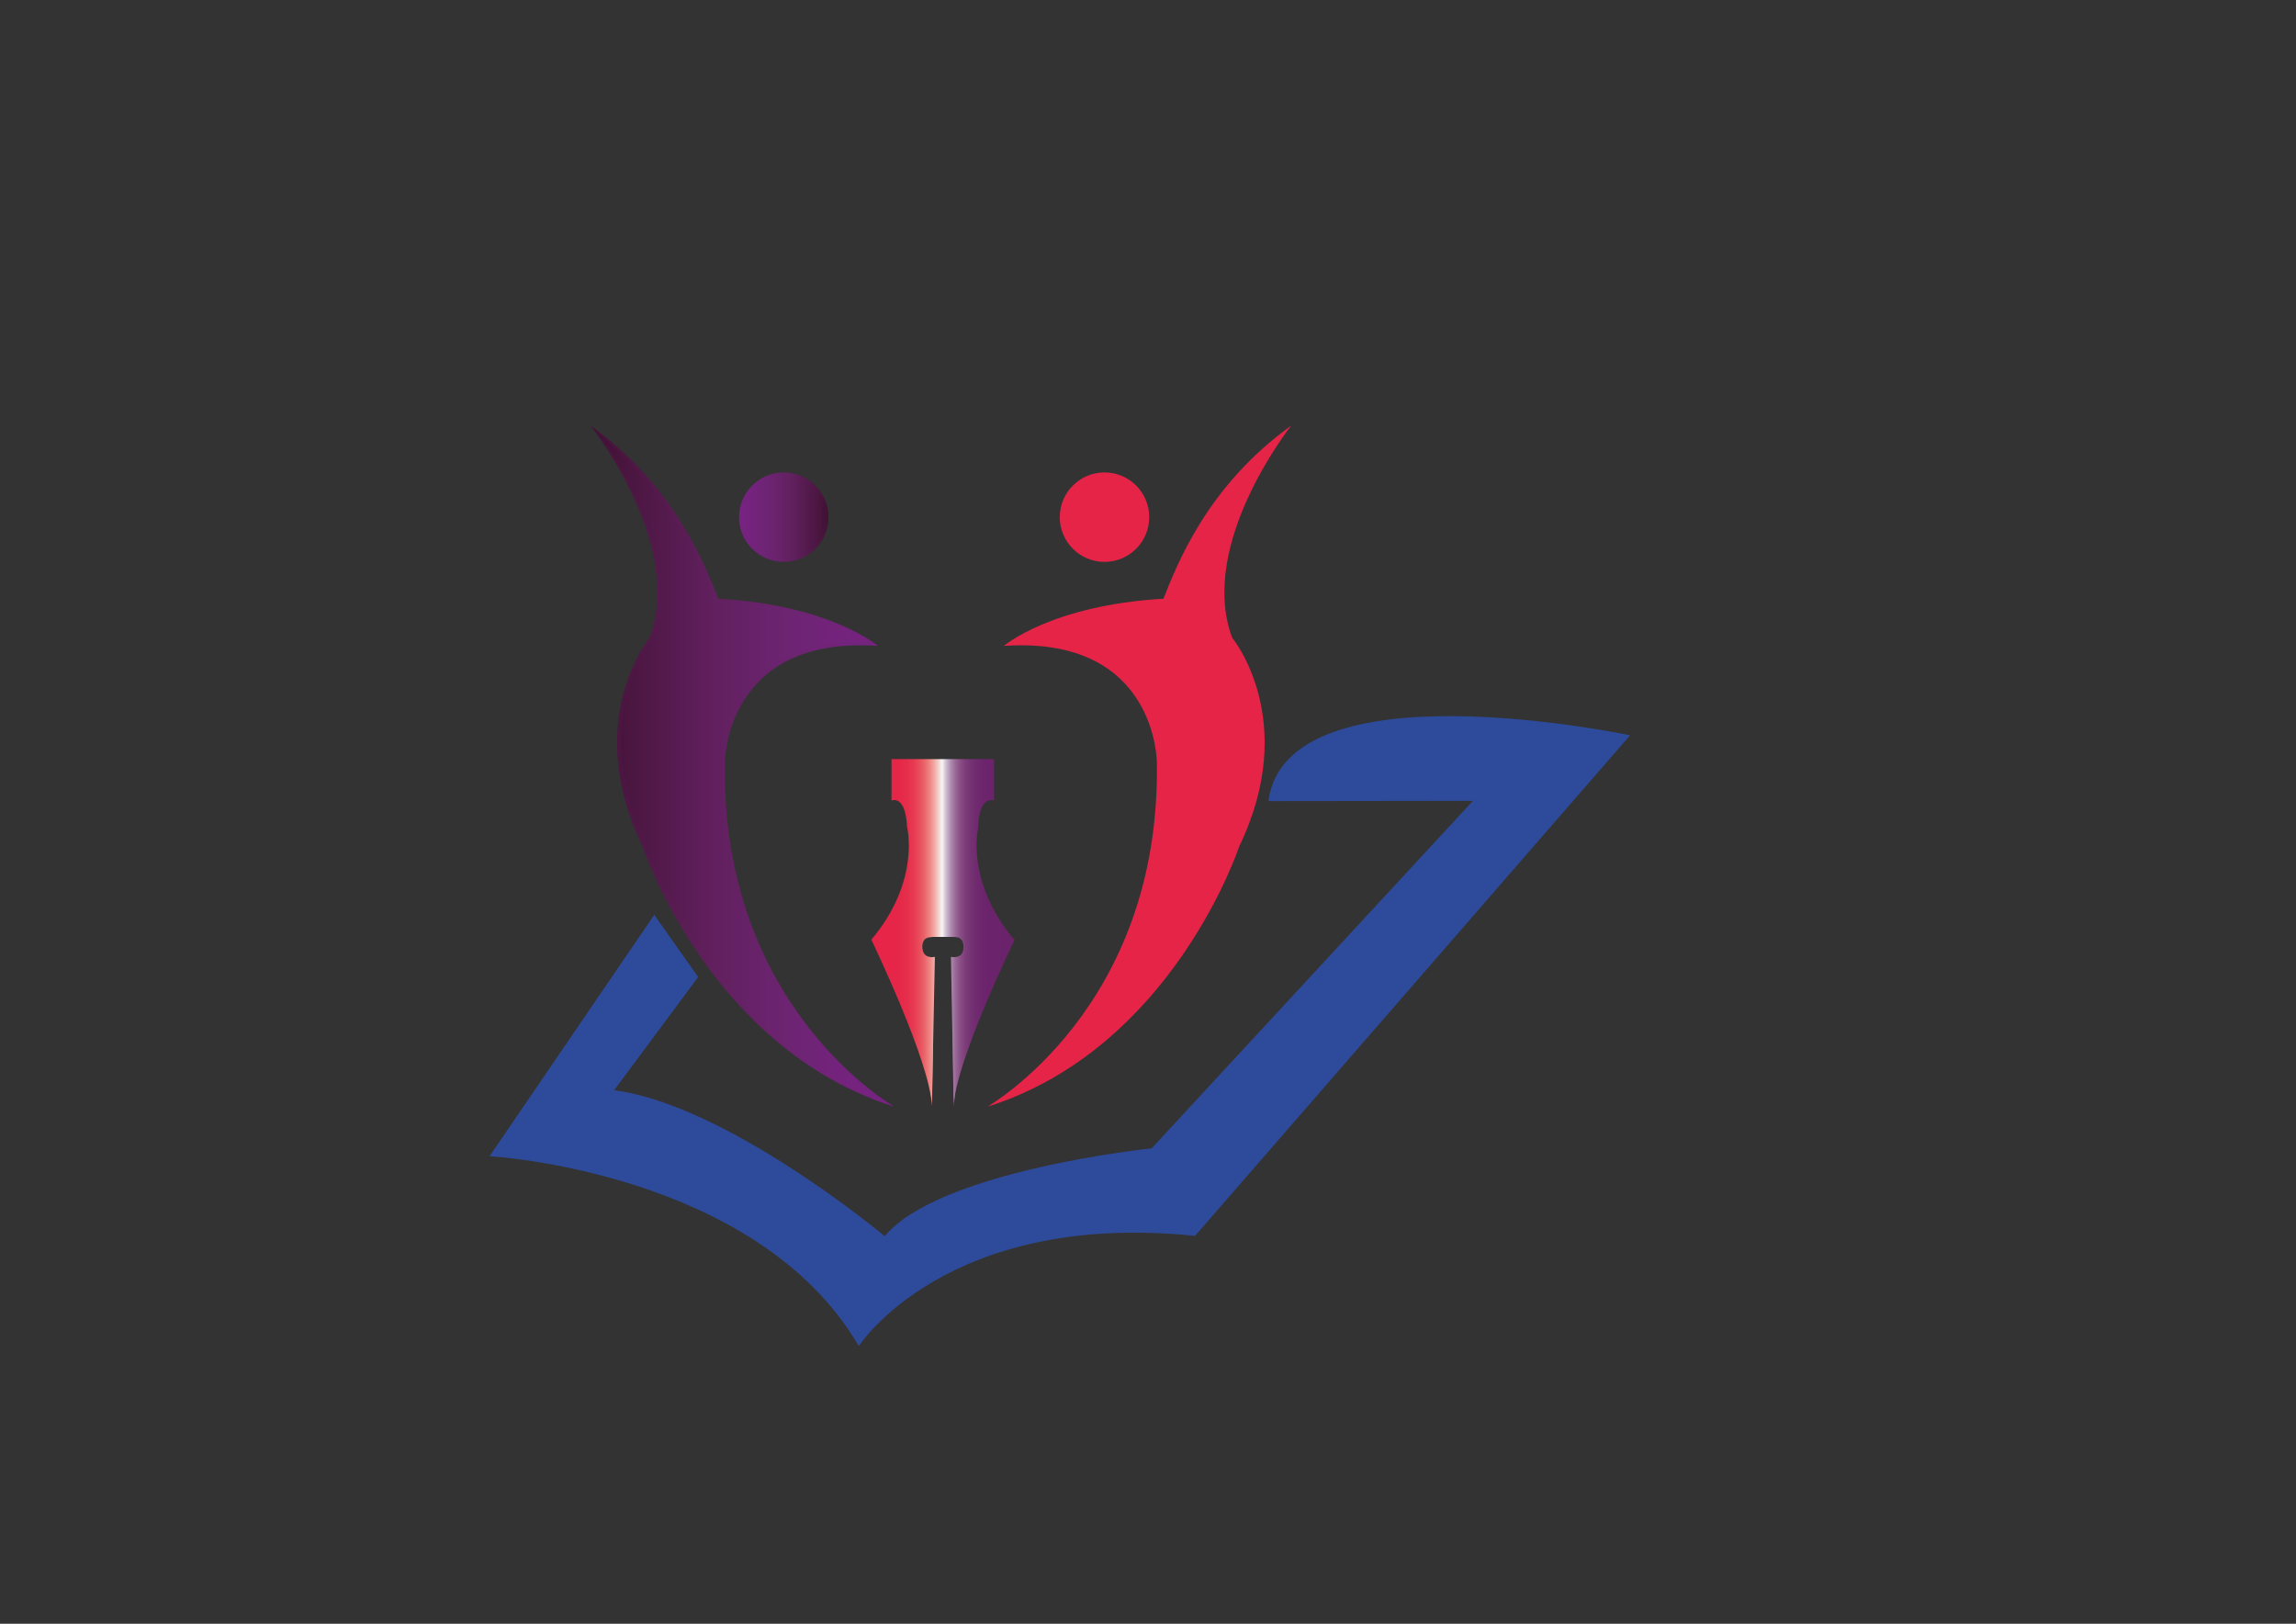 <?xml version="1.0" encoding="utf-8"?>
<!-- Generator: Adobe Illustrator 24.2.1, SVG Export Plug-In . SVG Version: 6.00 Build 0)  -->
<svg version="1.1" id="Layer_1" xmlns="http://www.w3.org/2000/svg" xmlns:xlink="http://www.w3.org/1999/xlink" x="0px" y="0px"
	 viewBox="0 0 841.9 595.3" style="enable-background:new 0 0 841.9 595.3;" xml:space="preserve">
<rect x="0" y="0" width="841.9" height="595.3" fill="#333333" stroke="none"/>
<style type="text/css">
	.st0{fill:#2E4A9A;}
	.st1{fill:url(#SVGID_1_);}
	.st2{fill:url(#SVGID_2_);}
	.st3{fill:url(#SVGID_3_);}
	.st4{fill:url(#SVGID_4_);}
	.st5{fill:url(#SVGID_5_);}
	.st6{fill:url(#SVGID_6_);}
	.st7{fill:url(#SVGID_7_);}
	.st8{fill:url(#SVGID_8_);}
	.st9{fill:#E62448;}
	.st10{fill:url(#SVGID_9_);}
	.st11{fill:url(#SVGID_10_);}
	.st12{fill:url(#SVGID_11_);}
	.st13{fill:url(#SVGID_12_);}
	.st14{fill:none;}
</style>
<g>
	<g>
		<g>
			<path class="st0" d="M465.9,292.9l76-0.1L422.7,421.7c-0.1,0-78.1,8.5-98.3,32.5c0,0-58.8-48.7-100.3-54.1l31-42L240,336.6
				l-59,86.6c0,0,96.5,4.7,134,68.9c0,0,31.5-49.1,122.8-39.8l159-182.2C591.5,269,473.1,245.4,465.9,292.9z"/>
		</g>
		<g>
			<path class="st0" d="M466.5,292.5h76.3L422.9,422c0,0-78.3,8.5-98.4,32.6c0,0-59.4-49-101-54.4l31.1-42.2L240,337l-58.2,85.5
				c0,0,95.6,4.2,133.2,68.4c0,0,31.2-48.8,122.4-39.4l158.5-181.4C590.5,269.3,474.2,246,466.5,292.5z"/>
		</g>
		<g>
			<path class="st0" d="M465.1,293.7l75-0.1L422.3,421c0,0-77.7,8-97.9,32.2c0,0-57.6-48.1-99.2-53.5l30.8-41.5l-16.1-22.8
				l-60.4,88.5c0,0,97.9,5.4,135.4,69.6c0,0,32.1-49.8,123.3-40.4l159.5-183.5C597.8,269.6,471.9,242.8,465.1,293.7z"/>
		</g>
		<g>
			<path class="st0" d="M465.5,293.2l75.4-0.1L422.4,421.3c0,0-78.8,9.3-98,32.4c0,0-60.2-48.7-99.7-53.9l30.9-41.8l-15.7-22.1
				l-59.6,87.5c0-0.7,99.5,7.2,134.8,69.3c2.1-3.3,35.9-50.4,123.1-40.1l159.1-182.9C597.2,269.4,471.9,244,465.5,293.2z"/>
		</g>
	</g>
	<g>
		
			<linearGradient id="SVGID_1_" gradientUnits="userSpaceOnUse" x1="319.811" y1="253.639" x2="371.611" y2="253.639" gradientTransform="matrix(1 0 0 -1 0 595.276)">
			<stop  offset="0" style="stop-color:#E20E18"/>
			<stop  offset="0" style="stop-color:#E41520"/>
			<stop  offset="0" style="stop-color:#E51E3B"/>
			<stop  offset="0" style="stop-color:#E62448"/>
			<stop  offset="0.186" style="stop-color:#E62648"/>
			<stop  offset="0.253" style="stop-color:#E62F4C"/>
			<stop  offset="0.301" style="stop-color:#E73C53"/>
			<stop  offset="0.339" style="stop-color:#E94F5D"/>
			<stop  offset="0.372" style="stop-color:#E9666B"/>
			<stop  offset="0.402" style="stop-color:#EE8080"/>
			<stop  offset="0.428" style="stop-color:#F09C98"/>
			<stop  offset="0.453" style="stop-color:#F3BBB6"/>
			<stop  offset="0.474" style="stop-color:#F4D8D4"/>
			<stop  offset="0.494" style="stop-color:#F6F6F6"/>
			<stop  offset="0.498" style="stop-color:#F0EEF1"/>
			<stop  offset="0.518" style="stop-color:#D3C6D8"/>
			<stop  offset="0.541" style="stop-color:#BBA0BC"/>
			<stop  offset="0.566" style="stop-color:#A67FA5"/>
			<stop  offset="0.593" style="stop-color:#956494"/>
			<stop  offset="0.623" style="stop-color:#894D85"/>
			<stop  offset="0.656" style="stop-color:#7D3D7A"/>
			<stop  offset="0.695" style="stop-color:#743273"/>
			<stop  offset="0.744" style="stop-color:#6F296E"/>
			<stop  offset="0.812" style="stop-color:#6B236C"/>
			<stop  offset="1" style="stop-color:#6A236B"/>
		</linearGradient>
		<path class="st1" d="M358.4,303.5c0.2-12.2,5.8-10.4,5.8-10.4v-14.4h-18.5h-18.5v14.4c0,0,5.2-2,5.7,10c0,0,5.1,20-13.1,41.5
			c0,0,21.5,44.1,21.9,60l0.7-53.4c0,0-4.5,0.9-4.6-3.9s4.3-4.2,4.3-4.2h3.6h3.6c0,0,4.4-0.6,4.3,4.2c-0.1,4.8-4.6,3.9-4.6,3.9
			l0.7,53.4c0.4-15.9,21.9-60,21.9-60C353.4,323.1,358.4,303.5,358.4,303.5z"/>
		
			<linearGradient id="SVGID_2_" gradientUnits="userSpaceOnUse" x1="320.211" y1="253.839" x2="371.328" y2="253.839" gradientTransform="matrix(1 0 0 -1 0 595.276)">
			<stop  offset="0" style="stop-color:#E20E18"/>
			<stop  offset="0" style="stop-color:#E41520"/>
			<stop  offset="0" style="stop-color:#E51E3B"/>
			<stop  offset="0" style="stop-color:#E62448"/>
			<stop  offset="0.186" style="stop-color:#E62648"/>
			<stop  offset="0.253" style="stop-color:#E62F4C"/>
			<stop  offset="0.301" style="stop-color:#E73C53"/>
			<stop  offset="0.339" style="stop-color:#E94F5D"/>
			<stop  offset="0.372" style="stop-color:#E9666B"/>
			<stop  offset="0.402" style="stop-color:#EE8080"/>
			<stop  offset="0.428" style="stop-color:#F09C98"/>
			<stop  offset="0.453" style="stop-color:#F3BBB6"/>
			<stop  offset="0.474" style="stop-color:#F4D8D4"/>
			<stop  offset="0.494" style="stop-color:#F6F6F6"/>
			<stop  offset="0.498" style="stop-color:#F0EEF1"/>
			<stop  offset="0.518" style="stop-color:#D3C6D8"/>
			<stop  offset="0.541" style="stop-color:#BBA0BC"/>
			<stop  offset="0.566" style="stop-color:#A67FA5"/>
			<stop  offset="0.593" style="stop-color:#956494"/>
			<stop  offset="0.623" style="stop-color:#894D85"/>
			<stop  offset="0.656" style="stop-color:#7D3D7A"/>
			<stop  offset="0.695" style="stop-color:#743273"/>
			<stop  offset="0.744" style="stop-color:#6F296E"/>
			<stop  offset="0.812" style="stop-color:#6B236C"/>
			<stop  offset="1" style="stop-color:#6A236B"/>
		</linearGradient>
		<path class="st2" d="M358.1,303.5c0.2-12.2,5.7-10.8,5.7-10.8V279h-18.1h-18.2v13.7c0,0,5.1-1.8,5.8,10.4c0,0,5.1,20-13.1,41.5
			c0,0,21.2,43.4,21.6,59.3l0.4-52.4c0,0-4.4,0.5-4.6-4.3c-0.2-4.9,4.5-4.7,4.6-4.6h3.7l3.6-0.1c0.1-0.1,4.6-0.6,4.7,4.5
			c0.1,4.6-4.1,4.6-4.6,4.4l0.3,52.3c0.4-15.9,21.6-59.3,21.6-59.3C353.1,323.2,358.1,303.5,358.1,303.5z"/>
		
			<linearGradient id="SVGID_3_" gradientUnits="userSpaceOnUse" x1="320.511" y1="254.039" x2="370.915" y2="254.039" gradientTransform="matrix(1 0 0 -1 0 595.276)">
			<stop  offset="0" style="stop-color:#E20E18"/>
			<stop  offset="0" style="stop-color:#E41520"/>
			<stop  offset="0" style="stop-color:#E51E3B"/>
			<stop  offset="0" style="stop-color:#E62448"/>
			<stop  offset="0.186" style="stop-color:#E62648"/>
			<stop  offset="0.253" style="stop-color:#E62F4C"/>
			<stop  offset="0.301" style="stop-color:#E73C53"/>
			<stop  offset="0.339" style="stop-color:#E94F5D"/>
			<stop  offset="0.372" style="stop-color:#E9666B"/>
			<stop  offset="0.402" style="stop-color:#EE8080"/>
			<stop  offset="0.428" style="stop-color:#F09C98"/>
			<stop  offset="0.453" style="stop-color:#F3BBB6"/>
			<stop  offset="0.474" style="stop-color:#F4D8D4"/>
			<stop  offset="0.494" style="stop-color:#F6F6F6"/>
			<stop  offset="0.498" style="stop-color:#F0EEF1"/>
			<stop  offset="0.518" style="stop-color:#D3C6D8"/>
			<stop  offset="0.541" style="stop-color:#BBA0BC"/>
			<stop  offset="0.566" style="stop-color:#A67FA5"/>
			<stop  offset="0.593" style="stop-color:#956494"/>
			<stop  offset="0.623" style="stop-color:#894D85"/>
			<stop  offset="0.656" style="stop-color:#7D3D7A"/>
			<stop  offset="0.695" style="stop-color:#743273"/>
			<stop  offset="0.744" style="stop-color:#6F296E"/>
			<stop  offset="0.812" style="stop-color:#6B236C"/>
			<stop  offset="1" style="stop-color:#6A236B"/>
		</linearGradient>
		<path class="st3" d="M357.7,303.1c0.2-11.5,5.7-10.8,5.7-10.8v-12.9H345h-17.1l-0.1,12.9c0,0,5.4-0.8,5.8,10.7
			c0,0,5.2,20.4-13.1,41.7c0,0,20.8,43.5,21.2,58.4l0.1-51.2c0,0-4.5,0.1-4.7-4.4c-0.2-4.6,3.9-5.2,4-5.1h4.4h4.6
			c0.1-0.1,4.3-0.1,4.4,4.9c0,4.5-4.2,5-4.6,4.8v51c0.4-15,21.2-58.4,21.2-58.4C353.3,324.1,357.7,303.1,357.7,303.1z"/>
		
			<linearGradient id="SVGID_4_" gradientUnits="userSpaceOnUse" x1="319.511" y1="253.289" x2="372.011" y2="253.289" gradientTransform="matrix(1 0 0 -1 0 595.276)">
			<stop  offset="0" style="stop-color:#E20E18"/>
			<stop  offset="0" style="stop-color:#E41520"/>
			<stop  offset="0" style="stop-color:#E51E3B"/>
			<stop  offset="0" style="stop-color:#E62448"/>
			<stop  offset="0.186" style="stop-color:#E62648"/>
			<stop  offset="0.253" style="stop-color:#E62F4C"/>
			<stop  offset="0.301" style="stop-color:#E73C53"/>
			<stop  offset="0.339" style="stop-color:#E94F5D"/>
			<stop  offset="0.372" style="stop-color:#E9666B"/>
			<stop  offset="0.402" style="stop-color:#EE8080"/>
			<stop  offset="0.428" style="stop-color:#F09C98"/>
			<stop  offset="0.453" style="stop-color:#F3BBB6"/>
			<stop  offset="0.474" style="stop-color:#F4D8D4"/>
			<stop  offset="0.494" style="stop-color:#F6F6F6"/>
			<stop  offset="0.498" style="stop-color:#F0EEF1"/>
			<stop  offset="0.518" style="stop-color:#D3C6D8"/>
			<stop  offset="0.541" style="stop-color:#BBA0BC"/>
			<stop  offset="0.566" style="stop-color:#A67FA5"/>
			<stop  offset="0.593" style="stop-color:#956494"/>
			<stop  offset="0.623" style="stop-color:#894D85"/>
			<stop  offset="0.656" style="stop-color:#7D3D7A"/>
			<stop  offset="0.695" style="stop-color:#743273"/>
			<stop  offset="0.744" style="stop-color:#6F296E"/>
			<stop  offset="0.812" style="stop-color:#6B236C"/>
			<stop  offset="1" style="stop-color:#6A236B"/>
		</linearGradient>
		<path class="st4" d="M358.7,303.5c0.2-12.2,5.8-10,5.8-10v-15.2h-18.8h-18.8v15.2c0,0,5.1-2.4,5.7,9.6c0,0,5.1,19.9-13.1,41.4
			c0,0,21.8,45.2,22.2,61.1l1.1-54.8c0,0-4.6,1.1-4.6-3.7c0-4.2,3.6-3.3,3.6-3.6h3.5h3.7c0.4,0.2,4.2-0.9,4.3,3.6
			c0.1,4.8-4.6,3.7-4.6,3.7l1,54.9c0.4-15.9,22.3-61.1,22.3-61.1C353.8,323.1,358.7,303.5,358.7,303.5z"/>
	</g>
	<g>
		<g>
			<g>
				
					<linearGradient id="SVGID_5_" gradientUnits="userSpaceOnUse" x1="303.411" y1="405.636" x2="271.411" y2="405.636" gradientTransform="matrix(1 0 0 -1 0 595.276)">
					<stop  offset="0" style="stop-color:#411135"/>
					<stop  offset="6.950000e-02" style="stop-color:#49153E"/>
					<stop  offset="0.401" style="stop-color:#61205E"/>
					<stop  offset="0.677" style="stop-color:#6D2472"/>
					<stop  offset="0.885" style="stop-color:#74237D"/>
					<stop  offset="1" style="stop-color:#772382"/>
				</linearGradient>
				<circle class="st5" cx="287.4" cy="189.6" r="16"/>
				
					<linearGradient id="SVGID_6_" gradientUnits="userSpaceOnUse" x1="303.811" y1="405.636" x2="271.072" y2="405.636" gradientTransform="matrix(1 0 0 -1 0 595.276)">
					<stop  offset="0" style="stop-color:#411135"/>
					<stop  offset="6.950000e-02" style="stop-color:#49153E"/>
					<stop  offset="0.401" style="stop-color:#61205E"/>
					<stop  offset="0.677" style="stop-color:#6D2472"/>
					<stop  offset="0.885" style="stop-color:#74237D"/>
					<stop  offset="1" style="stop-color:#772382"/>
				</linearGradient>
				<circle class="st6" cx="287.4" cy="189.6" r="16.4"/>
				
					<linearGradient id="SVGID_7_" gradientUnits="userSpaceOnUse" x1="303.111" y1="405.636" x2="271.761" y2="405.636" gradientTransform="matrix(1 0 0 -1 0 595.276)">
					<stop  offset="0" style="stop-color:#411135"/>
					<stop  offset="6.950000e-02" style="stop-color:#49153E"/>
					<stop  offset="0.401" style="stop-color:#61205E"/>
					<stop  offset="0.677" style="stop-color:#6D2472"/>
					<stop  offset="0.885" style="stop-color:#74237D"/>
					<stop  offset="1" style="stop-color:#772382"/>
				</linearGradient>
				<circle class="st7" cx="287.4" cy="189.6" r="15.7"/>
				
					<linearGradient id="SVGID_8_" gradientUnits="userSpaceOnUse" x1="302.76" y1="405.636" x2="272.101" y2="405.636" gradientTransform="matrix(1 0 0 -1 0 595.276)">
					<stop  offset="0" style="stop-color:#411135"/>
					<stop  offset="6.950000e-02" style="stop-color:#49153E"/>
					<stop  offset="0.401" style="stop-color:#61205E"/>
					<stop  offset="0.677" style="stop-color:#6D2472"/>
					<stop  offset="0.885" style="stop-color:#74237D"/>
					<stop  offset="1" style="stop-color:#772382"/>
				</linearGradient>
				<circle class="st8" cx="287.4" cy="189.6" r="15.3"/>
			</g>
			<g>
				<circle class="st9" cx="405" cy="189.6" r="16"/>
				<circle class="st9" cx="405" cy="189.6" r="16.4"/>
				<circle class="st9" cx="405" cy="189.6" r="15.7"/>
				<circle class="st9" cx="405" cy="189.6" r="15.3"/>
			</g>
		</g>
		<g>
			
				<linearGradient id="SVGID_9_" gradientUnits="userSpaceOnUse" x1="218.661" y1="314.089" x2="324.86" y2="314.089" gradientTransform="matrix(1 0 0 -1 0 595.276)">
				<stop  offset="0" style="stop-color:#411135"/>
				<stop  offset="6.950000e-02" style="stop-color:#49153E"/>
				<stop  offset="0.401" style="stop-color:#61205E"/>
				<stop  offset="0.677" style="stop-color:#6D2472"/>
				<stop  offset="0.885" style="stop-color:#74237D"/>
				<stop  offset="1" style="stop-color:#772382"/>
			</linearGradient>
			<path class="st10" d="M218.7,158.1c0,0,33,44.2,19.8,76c0,0-24.3,28.3-2.1,76.7c0,0,25.9,73,88.5,93.5c0,0-61.7-39.1-59.6-123.1
				c0,0-0.8-48.6,55.7-44.7c0,0-19.5-14.4-57.8-16.6C263.1,219.9,250.6,181.9,218.7,158.1z"/>
			
				<linearGradient id="SVGID_10_" gradientUnits="userSpaceOnUse" x1="216.46" y1="314.439" x2="327.762" y2="314.439" gradientTransform="matrix(1 0 0 -1 0 595.276)">
				<stop  offset="0" style="stop-color:#411135"/>
				<stop  offset="6.950000e-02" style="stop-color:#49153E"/>
				<stop  offset="0.401" style="stop-color:#61205E"/>
				<stop  offset="0.677" style="stop-color:#6D2472"/>
				<stop  offset="0.885" style="stop-color:#74237D"/>
				<stop  offset="1" style="stop-color:#772382"/>
			</linearGradient>
			<path class="st11" d="M216.5,156c0,0,34.5,43.2,21.7,77.8c0,0-25,30.2-2.6,76.5c0,0,24.3,73.9,92.2,95.4
				c0.4,0-63.5-35.7-62-126.2c0,0,0-46.5,56.1-42.7c0,0-17.3-15-58.5-17.3C258.4,207.1,247.7,178.4,216.5,156z"/>
			
				<linearGradient id="SVGID_11_" gradientUnits="userSpaceOnUse" x1="220.161" y1="313.739" x2="323.06" y2="313.739" gradientTransform="matrix(1 0 0 -1 0 595.276)">
				<stop  offset="0" style="stop-color:#411135"/>
				<stop  offset="6.950000e-02" style="stop-color:#49153E"/>
				<stop  offset="0.401" style="stop-color:#61205E"/>
				<stop  offset="0.677" style="stop-color:#6D2472"/>
				<stop  offset="0.885" style="stop-color:#74237D"/>
				<stop  offset="1" style="stop-color:#772382"/>
			</linearGradient>
			<path class="st12" d="M220.2,159.7c0.4,0.3,31.7,44.5,18.5,74.7c-1.1,0.2-22.6,29.8-2.6,75c2.5,6.3,27.4,73,87,94
				c-1.1-0.2-60.3-41.3-58.5-121.3c0.5-2.2,0-49.7,54.8-46.1c0,0-19.7-13.6-56.5-15.7C262.8,220.6,250,183.1,220.2,159.7z"/>
			
				<linearGradient id="SVGID_12_" gradientUnits="userSpaceOnUse" x1="221.76" y1="313.489" x2="320.76" y2="313.489" gradientTransform="matrix(1 0 0 -1 0 595.276)">
				<stop  offset="0" style="stop-color:#411135"/>
				<stop  offset="6.950000e-02" style="stop-color:#49153E"/>
				<stop  offset="0.401" style="stop-color:#61205E"/>
				<stop  offset="0.677" style="stop-color:#6D2472"/>
				<stop  offset="0.885" style="stop-color:#74237D"/>
				<stop  offset="1" style="stop-color:#772382"/>
			</linearGradient>
			<path class="st13" d="M221.8,161.4c0.5,0.3,30.7,44.6,17.2,73.2c-0.9,0.5-22.1,28.6-3,71.7c2,7.5,29,76.1,84.8,95.9
				c-7.2-5.4-60.2-48.4-56.8-122.5c0,0,1.6-47.2,53.9-44.2c0,0-19.9-12.9-55.1-14.9C262.4,221,249.8,184.1,221.8,161.4z"/>
		</g>
		<g>
			<path class="st9" d="M426.9,219.9c-38.3,2.2-57.8,16.6-57.8,16.6c56.5-3.9,55.7,44.7,55.7,44.7c2.1,84-59.6,123.1-59.6,123.1
				c62.6-20.5,88.5-93.5,88.5-93.5c22.2-48.4-2.1-76.7-2.1-76.7c-13.2-31.8,19.8-76,19.8-76C439.5,181.9,427,219.9,426.9,219.9z"/>
			<path class="st9" d="M426.6,219.5c-41.2,2.4-58.5,17.3-58.5,17.3c56.1-3.8,56.1,42.7,56.1,42.7c1.5,90.5-62.4,126.2-62,126.2
				c67.9-21.5,92.2-95.4,92.2-95.4c22.4-46.4-2.6-76.5-2.6-76.5C439,199.3,473.5,156,473.5,156C442.4,178.4,431.6,207.1,426.6,219.5
				z"/>
			<path class="st9" d="M469.8,159.7c-0.4,0.3-31.7,44.5-18.5,74.7c1.1,0.2,22.6,29.8,2.6,75c-2.5,6.3-27.4,73-87,94
				c1.1-0.2,60.3-41.3,58.5-121.3c-0.5-2.2,0-49.7-54.8-46.1c0,0,19.7-13.6,56.5-15.7C427.2,220.6,440.1,183.1,469.8,159.7z"/>
			<path class="st9" d="M468.3,161.4c-0.5,0.3-30.7,44.6-17.2,73.2c0.9,0.5,22.1,28.6,3,71.7c-2,7.5-29,76.1-84.8,95.9
				c7.2-5.4,60.2-48.4,56.8-122.5c0,0-1.6-47.2-53.9-44.2c0,0,19.9-12.9,55.1-14.9C427.6,221,440.2,184.1,468.3,161.4z"/>
		</g>
		<line class="st14" x1="263.4" y1="219.5" x2="276.3" y2="201.7"/>
		<line class="st14" x1="426.6" y1="219.5" x2="414.5" y2="203"/>
	</g>
	<polyline class="st14" points="327.8,405.7 324.4,453.7 362.2,405.7 349.7,405.7 	"/>
</g>
</svg>
